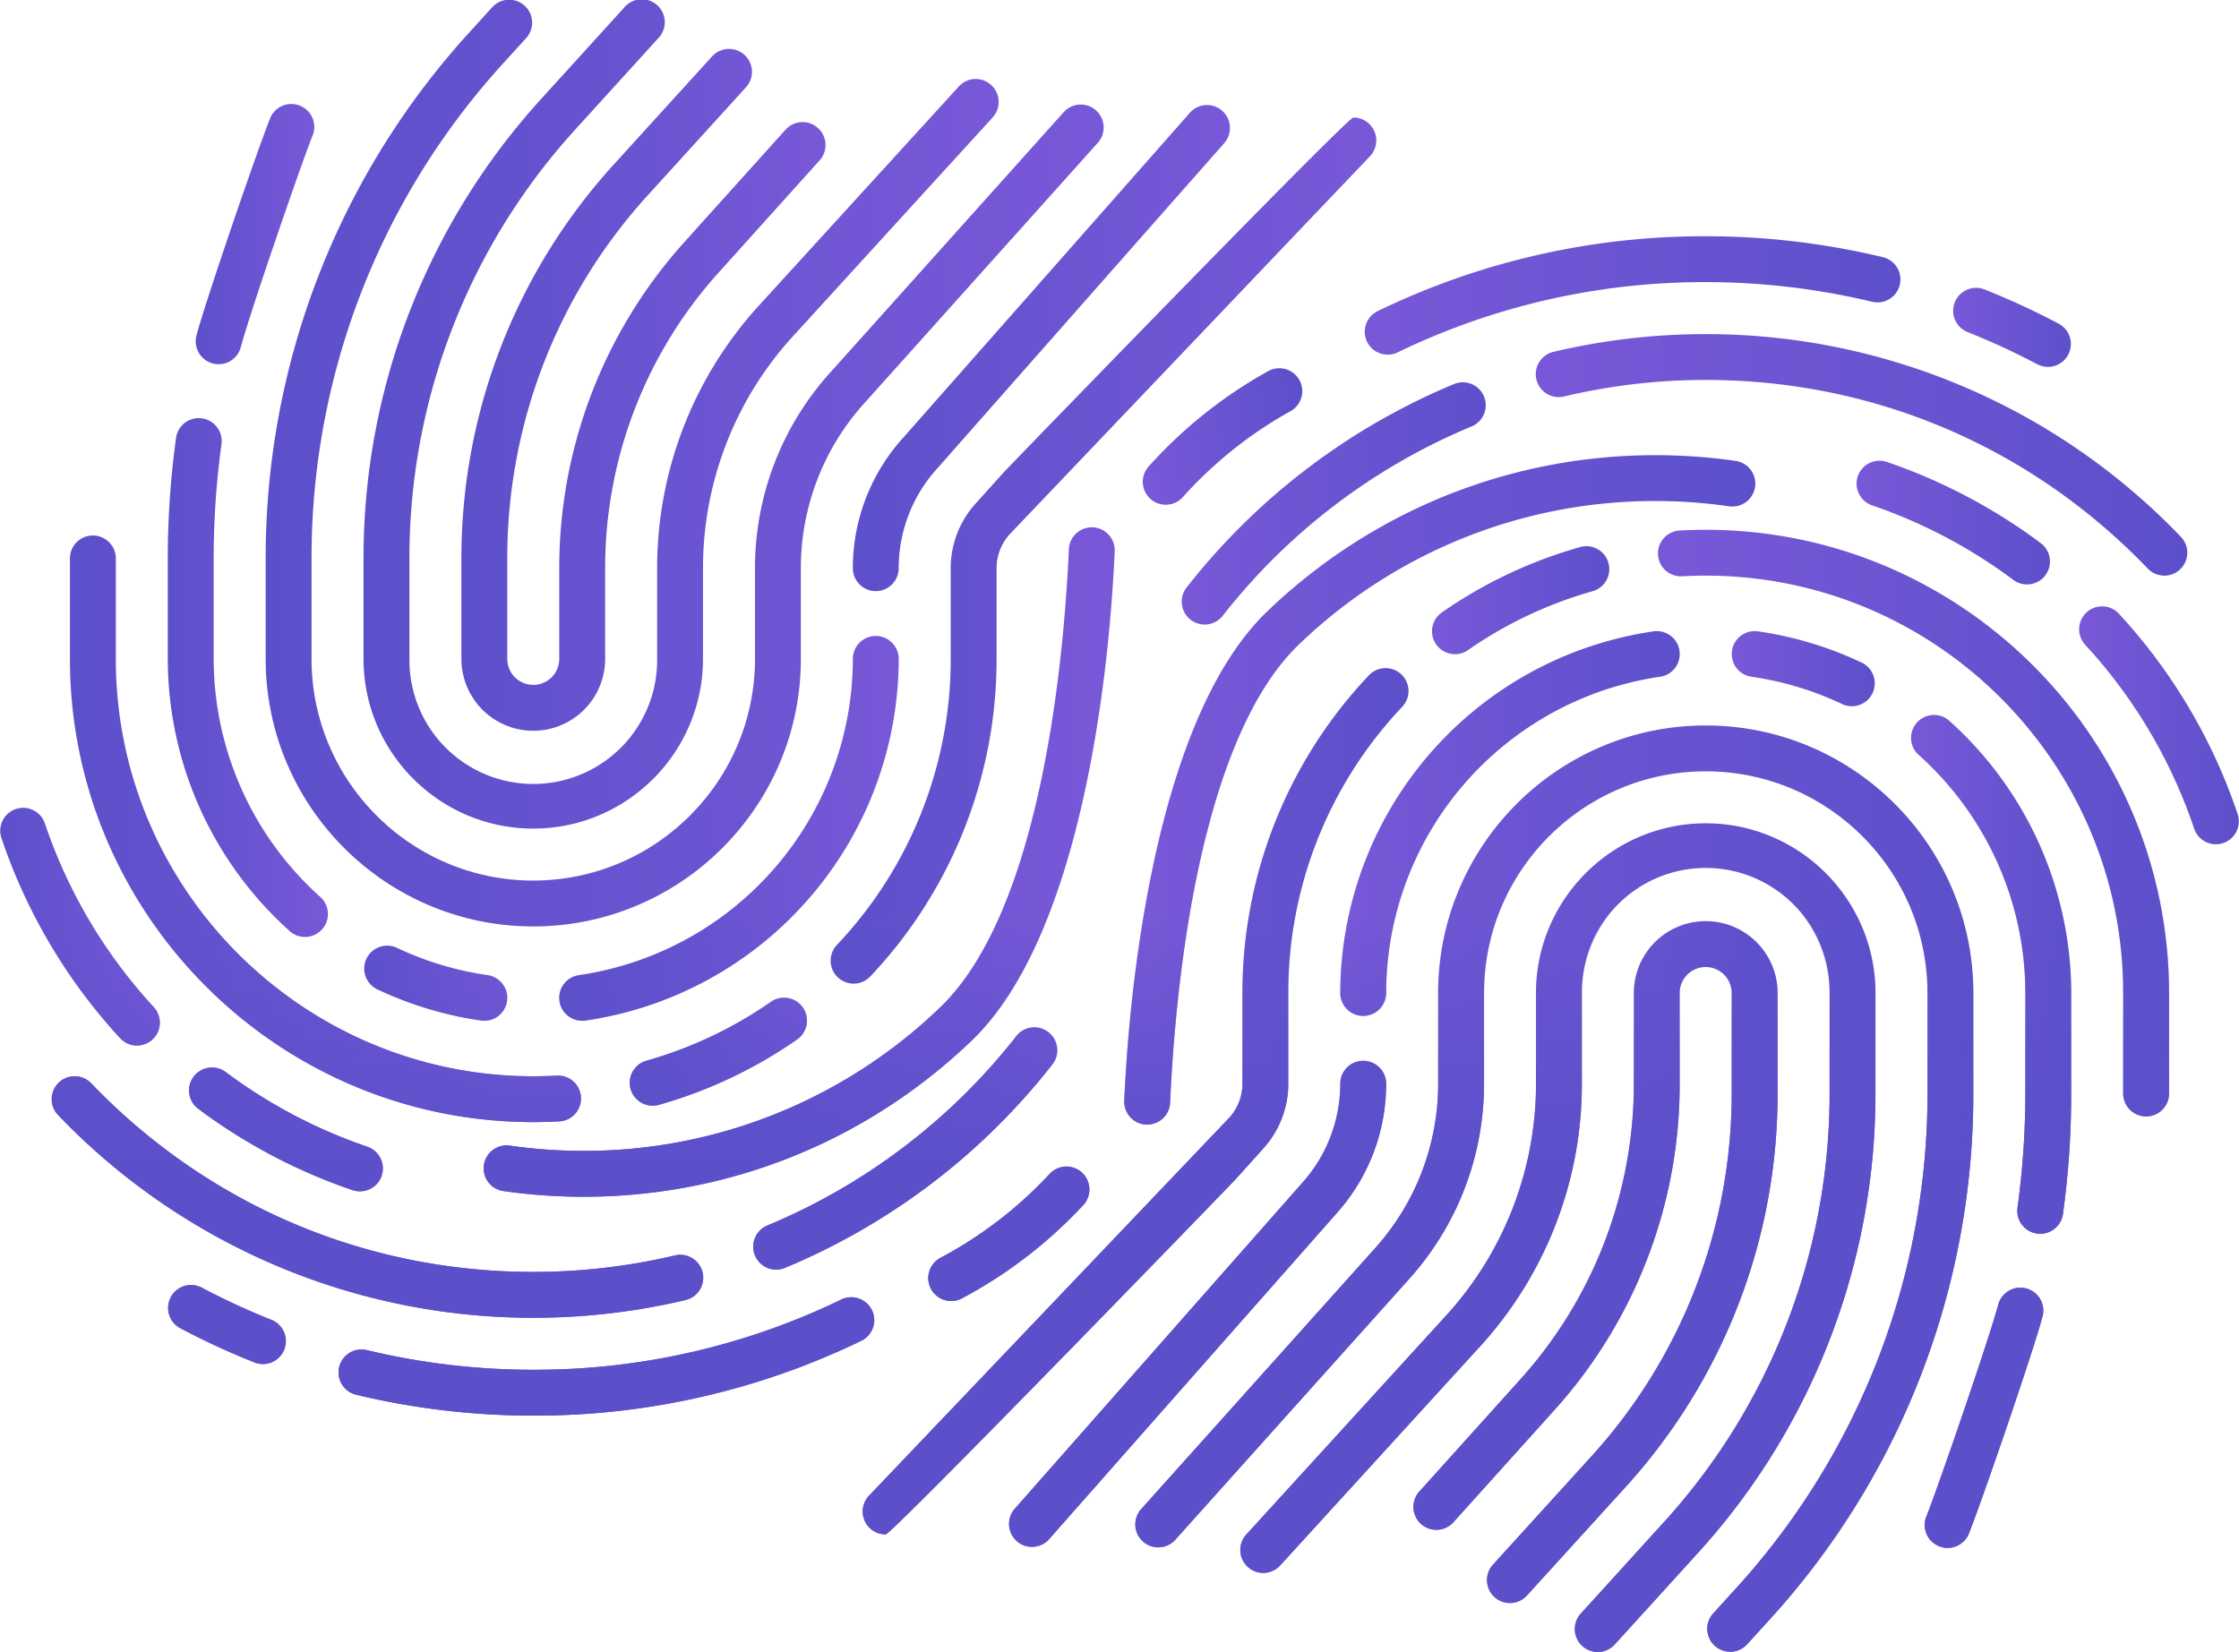 <svg xmlns="http://www.w3.org/2000/svg" xmlns:xlink="http://www.w3.org/1999/xlink" viewBox="0 0 1839.12 1357.18"><defs><style>.cls-1{fill:url(#linear-gradient);}.cls-2{fill:url(#linear-gradient-2);}.cls-3{fill:url(#linear-gradient-3);}.cls-4{fill:url(#linear-gradient-4);}.cls-5{fill:url(#linear-gradient-5);}.cls-6{fill:url(#linear-gradient-6);}.cls-7{fill:url(#linear-gradient-7);}.cls-8{fill:url(#linear-gradient-8);}.cls-9{fill:url(#linear-gradient-9);}.cls-10{fill:url(#linear-gradient-10);}.cls-11{fill:url(#linear-gradient-11);}.cls-12{fill:url(#linear-gradient-12);}.cls-13{fill:url(#linear-gradient-13);}.cls-14{fill:url(#linear-gradient-14);}.cls-15{fill:url(#linear-gradient-15);}.cls-16{fill:url(#linear-gradient-16);}.cls-17{fill:url(#linear-gradient-17);}.cls-18{fill:url(#linear-gradient-18);}.cls-19{fill:url(#linear-gradient-19);}.cls-20{fill:url(#linear-gradient-20);}.cls-21{fill:url(#linear-gradient-21);}.cls-22{fill:url(#linear-gradient-22);}.cls-23{fill:url(#linear-gradient-23);}.cls-24{fill:url(#linear-gradient-24);}.cls-25{fill:url(#linear-gradient-25);}.cls-26{fill:url(#linear-gradient-26);}.cls-27{fill:url(#linear-gradient-27);}.cls-28{fill:url(#linear-gradient-28);}.cls-29{fill:url(#linear-gradient-29);}.cls-30{fill:url(#linear-gradient-30);}.cls-31{fill:url(#linear-gradient-31);}.cls-32{fill:url(#linear-gradient-32);}.cls-33{fill:url(#linear-gradient-33);}.cls-34{fill:url(#linear-gradient-34);}.cls-35{fill:url(#linear-gradient-35);}.cls-36{fill:url(#linear-gradient-36);}.cls-37{fill:url(#linear-gradient-37);}.cls-38{fill:url(#linear-gradient-38);}.cls-39{fill:url(#linear-gradient-39);}.cls-40{fill:url(#linear-gradient-40);}.cls-41{fill:url(#linear-gradient-41);}.cls-42{fill:url(#linear-gradient-42);}.cls-43{fill:url(#linear-gradient-43);}.cls-44{fill:url(#linear-gradient-44);}.cls-45{fill:url(#linear-gradient-45);}.cls-46{fill:url(#linear-gradient-46);}.cls-47{fill:url(#linear-gradient-47);}.cls-48{fill:url(#linear-gradient-48);}.cls-49{fill:url(#linear-gradient-49);}.cls-50{fill:url(#linear-gradient-50);}.cls-51{fill:url(#linear-gradient-51);}.cls-52{fill:url(#linear-gradient-52);}.cls-53{fill:url(#linear-gradient-53);}.cls-54{fill:url(#linear-gradient-54);}.cls-55{fill:url(#linear-gradient-55);}.cls-56{fill:url(#linear-gradient-56);}.cls-57{fill:url(#linear-gradient-57);}.cls-58{fill:url(#linear-gradient-58);}.cls-59{fill:url(#linear-gradient-59);}.cls-60{fill:url(#linear-gradient-60);}.cls-61{fill:url(#linear-gradient-61);}.cls-62{fill:url(#linear-gradient-62);}.cls-63{fill:url(#linear-gradient-63);}.cls-64{fill:url(#linear-gradient-64);}.cls-65{fill:url(#linear-gradient-65);}.cls-66{fill:url(#linear-gradient-66);}.cls-67{fill:url(#linear-gradient-67);}.cls-68{fill:url(#linear-gradient-68);}.cls-69{fill:url(#linear-gradient-69);}.cls-70{fill:url(#linear-gradient-70);}.cls-71{fill:url(#linear-gradient-71);}.cls-72{fill:url(#linear-gradient-72);}.cls-73{fill:url(#linear-gradient-73);}.cls-74{fill:url(#linear-gradient-74);}.cls-75{fill:url(#linear-gradient-75);}.cls-76{fill:url(#linear-gradient-76);}</style><linearGradient id="linear-gradient" x1="1161.2" y1="1036.9" x2="1460.13" y2="1036.9" gradientUnits="userSpaceOnUse"><stop offset="0" stop-color="#7958d8"/><stop offset="1" stop-color="#5c50ca"/></linearGradient><linearGradient id="linear-gradient-2" x1="1018.96" y1="1016.8" x2="1540.52" y2="1016.8" xlink:href="#linear-gradient"/><linearGradient id="linear-gradient-3" x1="932.72" y1="976.54" x2="1620.9" y2="976.54" xlink:href="#linear-gradient"/><linearGradient id="linear-gradient-4" x1="1100.91" y1="676.6" x2="1379.75" y2="676.6" xlink:href="#linear-gradient"/><linearGradient id="linear-gradient-5" x1="828.66" y1="1071.3" x2="1138.59" y2="1071.3" xlink:href="#linear-gradient"/><linearGradient id="linear-gradient-6" x1="1581.24" y1="1164.5" x2="1678.38" y2="1164.5" xlink:href="#linear-gradient"/><linearGradient id="linear-gradient-7" x1="1570.16" y1="800.71" x2="1701.29" y2="800.71" xlink:href="#linear-gradient"/><linearGradient id="linear-gradient-8" x1="1422.45" y1="549.5" x2="1540.47" y2="549.5" xlink:href="#linear-gradient"/><linearGradient id="linear-gradient-9" x1="1362.1" y1="676.25" x2="1781.67" y2="676.25" xlink:href="#linear-gradient"/><linearGradient id="linear-gradient-10" x1="1176.25" y1="493.13" x2="1321.9" y2="493.13" xlink:href="#linear-gradient"/><linearGradient id="linear-gradient-11" x1="708.63" y1="904.84" x2="1156.8" y2="904.84" xlink:href="#linear-gradient"/><linearGradient id="linear-gradient-12" x1="1707.81" y1="596.08" x2="1839.12" y2="596.08" xlink:href="#linear-gradient"/><linearGradient id="linear-gradient-13" x1="1525.05" y1="429.35" x2="1683.83" y2="429.35" xlink:href="#linear-gradient"/><linearGradient id="linear-gradient-14" x1="923.46" y1="648.93" x2="1442.03" y2="648.93" xlink:href="#linear-gradient"/><linearGradient id="linear-gradient-15" x1="1261.81" y1="373.72" x2="1796.64" y2="373.72" xlink:href="#linear-gradient"/><linearGradient id="linear-gradient-16" x1="970.68" y1="413.61" x2="1220.4" y2="413.61" xlink:href="#linear-gradient"/><linearGradient id="linear-gradient-17" x1="1121.01" y1="242.75" x2="1561.01" y2="242.75" xlink:href="#linear-gradient"/><linearGradient id="linear-gradient-18" x1="1604.63" y1="269.09" x2="1701.3" y2="269.09" xlink:href="#linear-gradient"/><linearGradient id="linear-gradient-19" x1="6234.13" y1="1228.91" x2="6533.06" y2="1228.91" gradientTransform="translate(6912.05 1549.19) rotate(180)" xlink:href="#linear-gradient"/><linearGradient id="linear-gradient-20" x1="6091.89" y1="1208.81" x2="6613.45" y2="1208.81" gradientTransform="translate(6912.05 1549.19) rotate(180)" xlink:href="#linear-gradient"/><linearGradient id="linear-gradient-21" x1="6005.65" y1="1168.55" x2="6693.83" y2="1168.55" gradientTransform="translate(6912.05 1549.19) rotate(180)" xlink:href="#linear-gradient"/><linearGradient id="linear-gradient-22" x1="6173.84" y1="868.61" x2="6452.67" y2="868.61" gradientTransform="translate(6912.05 1549.19) rotate(180)" xlink:href="#linear-gradient"/><linearGradient id="linear-gradient-23" x1="5901.59" y1="1263.31" x2="6211.52" y2="1263.31" gradientTransform="translate(6912.05 1549.19) rotate(180)" xlink:href="#linear-gradient"/><linearGradient id="linear-gradient-24" x1="6654.17" y1="1356.51" x2="6751.31" y2="1356.51" gradientTransform="translate(6912.05 1549.19) rotate(180)" xlink:href="#linear-gradient"/><linearGradient id="linear-gradient-25" x1="6643.09" y1="992.72" x2="6774.21" y2="992.72" gradientTransform="translate(6912.05 1549.19) rotate(180)" xlink:href="#linear-gradient"/><linearGradient id="linear-gradient-26" x1="6495.38" y1="741.5" x2="6613.39" y2="741.5" gradientTransform="translate(6912.05 1549.19) rotate(180)" xlink:href="#linear-gradient"/><linearGradient id="linear-gradient-27" x1="6435.03" y1="868.26" x2="6854.6" y2="868.26" gradientTransform="translate(6912.05 1549.19) rotate(180)" xlink:href="#linear-gradient"/><linearGradient id="linear-gradient-28" x1="6249.17" y1="685.13" x2="6394.83" y2="685.13" gradientTransform="translate(6912.05 1549.19) rotate(180)" xlink:href="#linear-gradient"/><linearGradient id="linear-gradient-29" x1="5781.56" y1="1096.85" x2="6229.73" y2="1096.85" gradientTransform="translate(6912.05 1549.19) rotate(180)" xlink:href="#linear-gradient"/><linearGradient id="linear-gradient-30" x1="6780.74" y1="788.09" x2="6912.05" y2="788.09" gradientTransform="translate(6912.05 1549.19) rotate(180)" xlink:href="#linear-gradient"/><linearGradient id="linear-gradient-31" x1="6597.97" y1="621.35" x2="6756.76" y2="621.35" gradientTransform="translate(6912.05 1549.19) rotate(180)" xlink:href="#linear-gradient"/><linearGradient id="linear-gradient-32" x1="5996.39" y1="840.93" x2="6514.96" y2="840.93" gradientTransform="translate(6912.05 1549.19) rotate(180)" xlink:href="#linear-gradient"/><linearGradient id="linear-gradient-33" x1="6334.74" y1="565.73" x2="6869.57" y2="565.73" gradientTransform="translate(6912.05 1549.19) rotate(180)" xlink:href="#linear-gradient"/><linearGradient id="linear-gradient-34" x1="6043.6" y1="605.62" x2="6293.33" y2="605.62" gradientTransform="translate(6912.05 1549.19) rotate(180)" xlink:href="#linear-gradient"/><linearGradient id="linear-gradient-35" x1="6193.94" y1="434.76" x2="6633.94" y2="434.76" gradientTransform="translate(6912.05 1549.19) rotate(180)" xlink:href="#linear-gradient"/><linearGradient id="linear-gradient-36" x1="6677.55" y1="461.09" x2="6774.23" y2="461.09" gradientTransform="translate(6912.05 1549.19) rotate(180)" xlink:href="#linear-gradient"/><linearGradient id="linear-gradient-37" x1="5958.11" y1="999.86" x2="6103.76" y2="999.86" gradientTransform="translate(6934.44 711.22) rotate(167.75)" xlink:href="#linear-gradient"/><linearGradient id="linear-gradient-38" x1="1778.79" y1="104.56" x2="1924.44" y2="104.56" gradientTransform="translate(-821.88 682.29) rotate(-13.28)" xlink:href="#linear-gradient"/><linearGradient id="linear-gradient-39" x1="1310.67" y1="952.62" x2="1310.67" y2="747.2" gradientUnits="userSpaceOnUse"><stop offset="0" stop-color="#5c50ca"/><stop offset="1" stop-color="#5c50ca" stop-opacity="0"/></linearGradient><linearGradient id="linear-gradient-40" x1="1279.74" y1="952.62" x2="1279.74" y2="747.2" xlink:href="#linear-gradient-39"/><linearGradient id="linear-gradient-41" x1="1276.81" y1="952.62" x2="1276.81" y2="747.2" xlink:href="#linear-gradient-39"/><linearGradient id="linear-gradient-42" x1="1240.33" y1="952.62" x2="1240.33" y2="747.2" xlink:href="#linear-gradient-39"/><linearGradient id="linear-gradient-43" x1="983.63" y1="952.62" x2="983.63" y2="747.2" xlink:href="#linear-gradient-39"/><linearGradient id="linear-gradient-44" x1="1629.81" y1="952.62" x2="1629.81" y2="747.2" xlink:href="#linear-gradient-39"/><linearGradient id="linear-gradient-45" x1="1635.72" y1="952.62" x2="1635.72" y2="747.2" xlink:href="#linear-gradient-39"/><linearGradient id="linear-gradient-46" x1="1481.46" y1="952.62" x2="1481.46" y2="747.2" xlink:href="#linear-gradient-39"/><linearGradient id="linear-gradient-47" x1="1571.89" y1="952.62" x2="1571.89" y2="747.2" xlink:href="#linear-gradient-39"/><linearGradient id="linear-gradient-48" x1="1249.07" y1="952.62" x2="1249.07" y2="747.2" xlink:href="#linear-gradient-39"/><linearGradient id="linear-gradient-49" x1="932.72" y1="952.62" x2="932.72" y2="747.2" xlink:href="#linear-gradient-39"/><linearGradient id="linear-gradient-50" x1="1773.46" y1="952.62" x2="1773.46" y2="747.2" xlink:href="#linear-gradient-39"/><linearGradient id="linear-gradient-51" x1="1604.44" y1="952.62" x2="1604.44" y2="747.2" xlink:href="#linear-gradient-39"/><linearGradient id="linear-gradient-52" x1="1182.75" y1="952.62" x2="1182.75" y2="747.2" xlink:href="#linear-gradient-39"/><linearGradient id="linear-gradient-53" x1="1529.23" y1="952.62" x2="1529.23" y2="747.2" xlink:href="#linear-gradient-39"/><linearGradient id="linear-gradient-54" x1="1095.54" y1="952.62" x2="1095.54" y2="747.2" xlink:href="#linear-gradient-39"/><linearGradient id="linear-gradient-55" x1="1341.01" y1="952.62" x2="1341.01" y2="747.2" xlink:href="#linear-gradient-39"/><linearGradient id="linear-gradient-56" x1="1652.96" y1="952.62" x2="1652.96" y2="747.2" xlink:href="#linear-gradient-39"/><linearGradient id="linear-gradient-57" x1="528.45" y1="952.62" x2="528.45" y2="747.2" xlink:href="#linear-gradient-39"/><linearGradient id="linear-gradient-58" x1="559.38" y1="952.62" x2="559.38" y2="747.2" xlink:href="#linear-gradient-39"/><linearGradient id="linear-gradient-59" x1="562.31" y1="952.62" x2="562.31" y2="747.2" xlink:href="#linear-gradient-39"/><linearGradient id="linear-gradient-60" x1="598.79" y1="952.62" x2="598.79" y2="747.2" xlink:href="#linear-gradient-39"/><linearGradient id="linear-gradient-61" x1="855.49" y1="952.62" x2="855.49" y2="747.2" xlink:href="#linear-gradient-39"/><linearGradient id="linear-gradient-62" x1="209.31" y1="952.62" x2="209.31" y2="747.2" xlink:href="#linear-gradient-39"/><linearGradient id="linear-gradient-63" x1="203.4" y1="952.62" x2="203.4" y2="747.2" xlink:href="#linear-gradient-39"/><linearGradient id="linear-gradient-64" x1="357.66" y1="952.62" x2="357.66" y2="747.2" xlink:href="#linear-gradient-39"/><linearGradient id="linear-gradient-65" x1="267.23" y1="952.62" x2="267.23" y2="747.2" xlink:href="#linear-gradient-39"/><linearGradient id="linear-gradient-66" x1="590.05" y1="952.62" x2="590.05" y2="747.2" xlink:href="#linear-gradient-39"/><linearGradient id="linear-gradient-67" x1="906.4" y1="952.62" x2="906.4" y2="747.2" xlink:href="#linear-gradient-39"/><linearGradient id="linear-gradient-68" x1="65.65" y1="952.62" x2="65.65" y2="747.2" xlink:href="#linear-gradient-39"/><linearGradient id="linear-gradient-69" x1="234.68" y1="952.62" x2="234.68" y2="747.2" xlink:href="#linear-gradient-39"/><linearGradient id="linear-gradient-70" x1="656.37" y1="952.62" x2="656.37" y2="747.2" xlink:href="#linear-gradient-39"/><linearGradient id="linear-gradient-71" x1="309.89" y1="952.62" x2="309.89" y2="747.2" xlink:href="#linear-gradient-39"/><linearGradient id="linear-gradient-72" x1="743.58" y1="952.62" x2="743.58" y2="747.2" xlink:href="#linear-gradient-39"/><linearGradient id="linear-gradient-73" x1="498.11" y1="952.62" x2="498.11" y2="747.2" xlink:href="#linear-gradient-39"/><linearGradient id="linear-gradient-74" x1="186.15" y1="952.62" x2="186.15" y2="747.2" xlink:href="#linear-gradient-39"/><linearGradient id="linear-gradient-75" x1="828.66" y1="952.62" x2="828.66" y2="747.2" xlink:href="#linear-gradient-39"/><linearGradient id="linear-gradient-76" x1="1004.22" y1="952.62" x2="1004.22" y2="747.2" xlink:href="#linear-gradient-39"/></defs><title>Fingerprint Swirl 2</title><g id="Layer_2" data-name="Layer 2"><g id="Layer_2-2" data-name="Layer 2"><path class="cls-1" d="M1460.13,898.4V815.84a59,59,0,1,0-118.07,0v74.54a362.41,362.41,0,0,1-93.18,242.83L1166,1225.26a18.84,18.84,0,1,0,28,25.21l82.85-92.06a400.05,400.05,0,0,0,102.85-268V815.84a21.35,21.35,0,0,1,42.7,0V898.4a442.47,442.47,0,0,1-115.3,298.25l-80.76,88.84a18.84,18.84,0,1,0,27.88,25.35L1335,1222A480.08,480.08,0,0,0,1460.13,898.4Z"/><path class="cls-2" d="M1540.52,815.84c0-76.88-62.54-139.42-139.42-139.42S1261.68,739,1261.68,815.84v74.54a282.16,282.16,0,0,1-72.54,189.05L1023.8,1260.65a18.84,18.84,0,1,0,28,25.21l165.34-181.22a319.78,319.78,0,0,0,82.22-214.26V815.84a101.74,101.74,0,1,1,203.47,0V898.4a522.69,522.69,0,0,1-136.21,352.32l-68.14,75a18.84,18.84,0,1,0,27.88,25.35l68.14-75a560.31,560.31,0,0,0,146-377.66Z"/><path class="cls-3" d="M1620.9,815.84c0-121.2-98.6-219.8-219.8-219.8s-219.8,98.6-219.8,219.8v74.54a201.9,201.9,0,0,1-51.91,135.28l-191.83,214a18.84,18.84,0,1,0,28,25.21l191.83-214A239.52,239.52,0,0,0,1219,890.38V815.84c0-100.42,81.7-182.12,182.12-182.12s182.12,81.7,182.12,182.12V898.4a602.91,602.91,0,0,1-157.11,406.39l-18.86,20.74a18.84,18.84,0,1,0,27.88,25.35l18.86-20.74A640.52,640.52,0,0,0,1620.9,898.4V815.84Z"/><path class="cls-4" d="M1100.91,815.84a18.84,18.84,0,1,0,37.68,0,262.95,262.95,0,0,1,225-259.83,18.84,18.84,0,1,0-5.36-37.3,300.63,300.63,0,0,0-257.31,297.13Z"/><path class="cls-5" d="M1138.59,890.38a18.84,18.84,0,1,0-37.68,0,121.63,121.63,0,0,1-31.27,81.5L833.5,1239.62a18.84,18.84,0,0,0,28,25.21l236.14-267.74A159.27,159.27,0,0,0,1138.59,890.38Z"/><path class="cls-6" d="M1664.31,1058.56a18.85,18.85,0,0,0-23,13.46c-7,26.57-48.62,147.73-58.74,173.26a18.84,18.84,0,1,0,35,13.88c10.67-26.94,52.82-149.56,60.16-177.6A18.84,18.84,0,0,0,1664.31,1058.56Z"/><path class="cls-7" d="M1601.6,592.6a18.84,18.84,0,1,0-25.19,28,263,263,0,0,1,87.2,195.22V898.4a690,690,0,0,1-6.42,93.85,18.84,18.84,0,1,0,37.33,5.14,727.85,727.85,0,0,0,6.78-99V815.84A300.69,300.69,0,0,0,1601.6,592.6Z"/><path class="cls-8" d="M1513.52,578.65a18.84,18.84,0,0,0,16.2-34A297.71,297.71,0,0,0,1444,518.71a18.84,18.84,0,0,0-5.36,37.3A260.18,260.18,0,0,1,1513.52,578.65Z"/><path class="cls-9" d="M1401.1,435.27c-7,0-14.18.2-21.19.58a18.84,18.84,0,1,0,2.07,37.62c6.33-.35,12.76-.53,19.12-.53,189.07,0,342.89,153.82,342.89,342.89v82.56a18.84,18.84,0,1,0,37.68,0V815.84C1781.67,606,1610.95,435.27,1401.1,435.27Z"/><path class="cls-10" d="M1195.1,537.49a18.76,18.76,0,0,0,10.74-3.37,340.9,340.9,0,0,1,102.32-48.38,18.84,18.84,0,1,0-10.22-36.27,378.52,378.52,0,0,0-113.61,53.7,18.85,18.85,0,0,0,10.77,34.31Z"/><path class="cls-11" d="M1058.21,890.38V815.84a341.41,341.41,0,0,1,93.46-235A18.84,18.84,0,1,0,1124.25,555a379,379,0,0,0-103.72,260.89v74.54a41.37,41.37,0,0,1-10.64,27.72L713.47,1229.2a18.84,18.84,0,0,0,14,31.45c5.15,0,283.48-287.4,287.2-291.53l23.23-25.81A79,79,0,0,0,1058.21,890.38Z"/><path class="cls-12" d="M1838.13,669.15a458.41,458.41,0,0,0-97.61-164.89,18.84,18.84,0,1,0-27.75,25.49,421,421,0,0,1,89.64,151.42,18.84,18.84,0,0,0,35.71-12Z"/><path class="cls-13" d="M1550,379.56a18.84,18.84,0,1,0-12.2,35.65,422,422,0,0,1,115.93,61.22,18.84,18.84,0,0,0,22.54-30.2A459.75,459.75,0,0,0,1550,379.56Z"/><path class="cls-14" d="M1067,529.46a421.16,421.16,0,0,1,292.74-117.83A427.2,427.2,0,0,1,1420.5,416a18.84,18.84,0,0,0,5.39-37.29,465.14,465.14,0,0,0-66.17-4.74c-119.29,0-232.51,45.57-318.81,128.32-86,82.49-112.1,283.44-117.42,402a18.84,18.84,0,0,0,18,19.67l.86,0a18.84,18.84,0,0,0,18.81-18C966,797.11,988,605.22,1067,529.46Z"/><path class="cls-15" d="M1401.1,274.5A542.14,542.14,0,0,0,1276.32,289a18.84,18.84,0,1,0,8.68,36.66,504.69,504.69,0,0,1,116.1-13.5c138.15,0,267.11,55,363.11,155a18.84,18.84,0,1,0,27.18-26.1A539.88,539.88,0,0,0,1401.1,274.5Z"/><path class="cls-16" d="M977.9,509.13a18.84,18.84,0,0,0,26.45-3.22,506.92,506.92,0,0,1,204.42-155.57,18.84,18.84,0,0,0-14.43-34.81A544.68,544.68,0,0,0,974.68,482.68,18.84,18.84,0,0,0,977.9,509.13Z"/><path class="cls-17" d="M1139.87,291.39a18.73,18.73,0,0,0,8.18-1.88,577.31,577.31,0,0,1,253.06-57.72,584.76,584.76,0,0,1,136.66,16.14,18.84,18.84,0,1,0,8.81-36.64,622.47,622.47,0,0,0-145.47-17.19,614.68,614.68,0,0,0-269.44,61.47,18.84,18.84,0,0,0,8.2,35.81Z"/><path class="cls-18" d="M1616.5,272.95a583.58,583.58,0,0,1,57.14,26.43,18.84,18.84,0,0,0,17.64-33.29,621.6,621.6,0,0,0-60.84-28.14,18.84,18.84,0,1,0-13.94,35Z"/><path class="cls-19" d="M379,458.79v82.56a59,59,0,1,0,118.07,0V466.81A362.41,362.41,0,0,1,590.23,224l82.85-92.06a18.84,18.84,0,1,0-28-25.21l-82.85,92.06a400.05,400.05,0,0,0-102.85,268v74.54a21.35,21.35,0,1,1-42.7,0V458.79A442.47,442.47,0,0,1,532,160.54l80.76-88.84a18.84,18.84,0,1,0-27.88-25.35l-80.76,88.84A480.08,480.08,0,0,0,379,458.79Z"/><path class="cls-20" d="M298.6,541.34c0,76.88,62.54,139.42,139.42,139.42s139.42-62.54,139.42-139.42V466.81A282.16,282.16,0,0,1,650,277.76L815.32,96.53a18.84,18.84,0,1,0-28-25.21L622,252.55a319.78,319.78,0,0,0-82.22,214.26v74.54a101.74,101.74,0,1,1-203.47,0V458.79A522.69,522.69,0,0,1,472.49,106.47l68.14-75A18.84,18.84,0,1,0,512.75,6.17l-68.14,75a560.31,560.31,0,0,0-146,377.66Z"/><path class="cls-21" d="M218.22,541.34c0,121.2,98.6,219.8,219.8,219.8s219.8-98.6,219.8-219.8V466.81a201.9,201.9,0,0,1,51.91-135.28l191.83-214a18.84,18.84,0,1,0-28-25.21l-191.83,214a239.52,239.52,0,0,0-61.58,160.48v74.54c0,100.42-81.7,182.12-182.12,182.12S255.9,641.77,255.9,541.34V458.79A602.91,602.91,0,0,1,413,52.4l18.86-20.74A18.84,18.84,0,1,0,404,6.31L385.13,27.05A640.52,640.52,0,0,0,218.22,458.79v82.56Z"/><path class="cls-22" d="M738.21,541.34a18.84,18.84,0,0,0-37.68,0,262.95,262.95,0,0,1-225,259.83,18.84,18.84,0,0,0,5.36,37.3A300.63,300.63,0,0,0,738.21,541.34Z"/><path class="cls-23" d="M700.53,466.81a18.84,18.84,0,1,0,37.68,0,121.63,121.63,0,0,1,31.27-81.5l236.14-267.74a18.84,18.84,0,0,0-28-25.21L741.47,360.1A159.27,159.27,0,0,0,700.53,466.81Z"/><path class="cls-24" d="M174.81,298.62a18.85,18.85,0,0,0,23-13.46c7-26.57,48.62-147.73,58.74-173.26a18.84,18.84,0,1,0-35-13.88c-10.67,26.94-52.82,149.56-60.16,177.6A18.84,18.84,0,0,0,174.81,298.62Z"/><path class="cls-25" d="M237.52,764.58a18.84,18.84,0,1,0,25.19-28,263,263,0,0,1-87.2-195.22V458.79a690,690,0,0,1,6.42-93.85,18.84,18.84,0,1,0-37.33-5.14,727.85,727.85,0,0,0-6.78,99v82.55A300.69,300.69,0,0,0,237.52,764.58Z"/><path class="cls-26" d="M325.6,778.54a18.84,18.84,0,0,0-16.2,34,297.71,297.71,0,0,0,85.75,25.92,18.84,18.84,0,1,0,5.36-37.3A260.18,260.18,0,0,1,325.6,778.54Z"/><path class="cls-27" d="M438,921.91c7,0,14.18-.2,21.19-.58a18.84,18.84,0,1,0-2.07-37.62c-6.33.35-12.76.53-19.12.53C249,884.24,95.13,730.42,95.13,541.34V458.79a18.84,18.84,0,1,0-37.68,0v82.55C57.45,751.19,228.17,921.91,438,921.91Z"/><path class="cls-28" d="M644,819.69a18.76,18.76,0,0,0-10.74,3.37A340.9,340.9,0,0,1,531,871.44a18.84,18.84,0,1,0,10.22,36.27A378.52,378.52,0,0,0,654.79,854,18.85,18.85,0,0,0,644,819.69Z"/><path class="cls-29" d="M780.91,466.81v74.54a341.41,341.41,0,0,1-93.46,235,18.84,18.84,0,1,0,27.42,25.85A379,379,0,0,0,818.59,541.34V466.81a41.37,41.37,0,0,1,10.64-27.72L1125.65,128a18.84,18.84,0,0,0-14-31.45c-5.15,0-283.48,287.4-287.2,291.53l-23.23,25.81A79,79,0,0,0,780.91,466.81Z"/><path class="cls-30" d="M1,688A458.41,458.41,0,0,0,98.6,852.93a18.84,18.84,0,1,0,27.75-25.49A421,421,0,0,1,36.7,676,18.84,18.84,0,0,0,1,688Z"/><path class="cls-31" d="M289.13,977.63A18.84,18.84,0,1,0,301.33,942,422,422,0,0,1,185.4,880.76,18.84,18.84,0,0,0,162.86,911,459.75,459.75,0,0,0,289.13,977.63Z"/><path class="cls-32" d="M772.14,827.72A421.16,421.16,0,0,1,479.4,945.56a427.2,427.2,0,0,1-60.78-4.35,18.84,18.84,0,0,0-5.39,37.29,465.14,465.14,0,0,0,66.17,4.74c119.29,0,232.51-45.57,318.81-128.32,86-82.49,112.1-283.44,117.42-402a18.84,18.84,0,0,0-18-19.67l-.86,0a18.84,18.84,0,0,0-18.81,18C873.11,560.07,851.15,752,772.14,827.72Z"/><path class="cls-33" d="M438,1082.68a542.14,542.14,0,0,0,124.78-14.51,18.84,18.84,0,1,0-8.68-36.66A504.69,504.69,0,0,1,438,1045c-138.15,0-267.11-55-363.11-155a18.84,18.84,0,1,0-27.18,26.1A539.88,539.88,0,0,0,438,1082.68Z"/><path class="cls-34" d="M861.22,848.05a18.84,18.84,0,0,0-26.45,3.22,506.92,506.92,0,0,1-204.42,155.57,18.84,18.84,0,0,0,14.43,34.81A544.68,544.68,0,0,0,864.44,874.5,18.84,18.84,0,0,0,861.22,848.05Z"/><path class="cls-35" d="M699.25,1065.79a18.73,18.73,0,0,0-8.18,1.88A577.31,577.31,0,0,1,438,1125.39a584.76,584.76,0,0,1-136.66-16.14,18.84,18.84,0,1,0-8.81,36.64A622.47,622.47,0,0,0,438,1163.07a614.68,614.68,0,0,0,269.44-61.47,18.84,18.84,0,0,0-8.2-35.81Z"/><path class="cls-36" d="M222.62,1084.23a583.58,583.58,0,0,1-57.14-26.43,18.84,18.84,0,0,0-17.64,33.29,621.6,621.6,0,0,0,60.84,28.14,18.84,18.84,0,1,0,13.94-35Z"/><path class="cls-37" d="M872,958.85a18.76,18.76,0,0,0-9.78,5.58,340.9,340.9,0,0,1-89.73,69,18.84,18.84,0,1,0,17.69,33.27A378.52,378.52,0,0,0,889.8,990.1,18.85,18.85,0,0,0,872,958.85Z"/><path class="cls-38" d="M961.89,414.19a18.76,18.76,0,0,0,9.68-5.75A340.9,340.9,0,0,1,1060,337.85a18.84,18.84,0,1,0-18.28-32.95,378.52,378.52,0,0,0-98.23,78.37,18.85,18.85,0,0,0,18.37,30.92Z"/><path class="cls-39" d="M1460.13,898.4V815.84a59,59,0,0,0-118.07,0v74.54a362.41,362.41,0,0,1-93.18,242.83L1166,1225.26a18.84,18.84,0,1,0,28,25.21l82.85-92.06a400.05,400.05,0,0,0,102.85-268V815.84a21.35,21.35,0,0,1,42.7,0V898.4a442.47,442.47,0,0,1-115.3,298.25l-80.76,88.84a18.84,18.84,0,1,0,27.88,25.35L1335,1222A480.08,480.08,0,0,0,1460.13,898.4Z"/><path class="cls-40" d="M1540.52,815.84c0-76.88-62.54-139.42-139.42-139.42S1261.68,739,1261.68,815.84v74.54a282.16,282.16,0,0,1-72.54,189.05L1023.8,1260.65a18.84,18.84,0,1,0,28,25.21l165.34-181.22a319.78,319.78,0,0,0,82.22-214.26V815.84a101.74,101.74,0,0,1,203.47,0V898.4a522.69,522.69,0,0,1-136.21,352.32l-68.14,75a18.84,18.84,0,1,0,27.88,25.35l68.14-75a560.31,560.31,0,0,0,146-377.66Z"/><path class="cls-41" d="M1620.9,815.84h0c0-121.2-98.6-219.8-219.8-219.8s-219.8,98.6-219.8,219.8v74.54a201.9,201.9,0,0,1-51.91,135.28l-191.83,214a18.84,18.84,0,1,0,28,25.21l191.83-214A239.52,239.52,0,0,0,1219,890.38V815.84c0-100.42,81.7-182.12,182.12-182.12s182.12,81.7,182.12,182.12V898.4a602.91,602.91,0,0,1-157.11,406.39l-18.86,20.74a18.84,18.84,0,1,0,27.88,25.35l18.86-20.74A640.52,640.52,0,0,0,1620.9,898.4Z"/><path class="cls-42" d="M1100.91,815.84a18.84,18.84,0,1,0,37.68,0,262.95,262.95,0,0,1,225-259.83,18.84,18.84,0,0,0-5.36-37.3,300.63,300.63,0,0,0-257.31,297.13Z"/><path class="cls-43" d="M1138.59,890.38a18.84,18.84,0,0,0-37.68,0,121.63,121.63,0,0,1-31.27,81.5L833.5,1239.62a18.84,18.84,0,0,0,28,25.21l236.14-267.74A159.27,159.27,0,0,0,1138.59,890.38Z"/><path class="cls-44" d="M1664.31,1058.56a18.85,18.85,0,0,0-23,13.46c-7,26.57-48.62,147.73-58.74,173.26a18.84,18.84,0,1,0,35,13.88c10.67-26.94,52.82-149.56,60.16-177.6A18.84,18.84,0,0,0,1664.31,1058.56Z"/><path class="cls-45" d="M1601.6,592.6a18.84,18.84,0,1,0-25.19,28,263,263,0,0,1,87.2,195.22V898.4a690,690,0,0,1-6.42,93.85,18.84,18.84,0,1,0,37.33,5.14,727.85,727.85,0,0,0,6.78-99V815.84A300.69,300.69,0,0,0,1601.6,592.6Z"/><path class="cls-46" d="M1513.52,578.65a18.84,18.84,0,0,0,16.2-34A297.71,297.71,0,0,0,1444,518.71a18.84,18.84,0,1,0-5.36,37.3A260.18,260.18,0,0,1,1513.52,578.65Z"/><path class="cls-47" d="M1401.1,435.27c-7,0-14.18.2-21.19.58a18.84,18.84,0,1,0,2.07,37.62c6.33-.35,12.76-.53,19.12-.53,189.07,0,342.89,153.82,342.89,342.89v82.56a18.84,18.84,0,0,0,37.68,0V815.84C1781.67,606,1610.95,435.27,1401.1,435.27Z"/><path class="cls-48" d="M1195.1,537.49a18.76,18.76,0,0,0,10.74-3.37,340.9,340.9,0,0,1,102.32-48.38,18.84,18.84,0,1,0-10.22-36.27,378.52,378.52,0,0,0-113.61,53.7,18.85,18.85,0,0,0,10.77,34.31Z"/><path class="cls-49" d="M1037.9,943.31a79,79,0,0,0,20.31-52.93V815.84a341.41,341.41,0,0,1,93.46-235A18.84,18.84,0,1,0,1124.25,555a379,379,0,0,0-103.72,260.89v74.54a41.37,41.37,0,0,1-10.64,27.72L713.47,1229.2a18.84,18.84,0,0,0,14,31.45c5.15,0,283.48-287.4,287.2-291.53Z"/><path class="cls-50" d="M1838.13,669.15a458.41,458.41,0,0,0-97.61-164.89,18.84,18.84,0,1,0-27.75,25.49,421,421,0,0,1,89.64,151.42,18.84,18.84,0,0,0,35.71-12Z"/><path class="cls-51" d="M1550,379.56a18.84,18.84,0,1,0-12.2,35.65,422,422,0,0,1,115.93,61.22,18.84,18.84,0,0,0,22.54-30.2A459.75,459.75,0,0,0,1550,379.56Z"/><path class="cls-52" d="M1441.84,400a18.84,18.84,0,0,0-16-21.34,465.14,465.14,0,0,0-66.17-4.74c-119.29,0-232.51,45.57-318.81,128.32-86,82.49-112.1,283.44-117.42,402a18.84,18.84,0,0,0,18,19.67l.86,0a18.84,18.84,0,0,0,18.81-18C966,797.11,988,605.22,1067,529.46a421.16,421.16,0,0,1,292.74-117.83A427.2,427.2,0,0,1,1420.5,416,18.83,18.83,0,0,0,1441.84,400Z"/><path class="cls-53" d="M1401.1,274.5A542.14,542.14,0,0,0,1276.32,289a18.84,18.84,0,1,0,8.68,36.66,504.69,504.69,0,0,1,116.1-13.5c138.15,0,267.11,55,363.11,155a18.84,18.84,0,1,0,27.18-26.1A539.88,539.88,0,0,0,1401.1,274.5Z"/><path class="cls-54" d="M974.68,482.68a18.84,18.84,0,1,0,29.67,23.23,506.92,506.92,0,0,1,204.42-155.58,18.84,18.84,0,0,0-14.43-34.81A544.68,544.68,0,0,0,974.68,482.68Z"/><path class="cls-55" d="M1122.89,280.74a18.82,18.82,0,0,0,25.16,8.77,577.31,577.31,0,0,1,253.06-57.72,584.76,584.76,0,0,1,136.66,16.14,18.84,18.84,0,1,0,8.81-36.64,622.47,622.47,0,0,0-145.47-17.19,614.68,614.68,0,0,0-269.44,61.47A18.84,18.84,0,0,0,1122.89,280.74Z"/><path class="cls-56" d="M1616.5,272.95a583.59,583.59,0,0,1,57.14,26.43,18.84,18.84,0,0,0,17.64-33.29,621.6,621.6,0,0,0-60.84-28.14,18.84,18.84,0,1,0-13.94,35Z"/><path class="cls-57" d="M379,458.79v82.56a59,59,0,0,0,118.07,0V466.81A362.41,362.41,0,0,1,590.23,224l82.85-92.06a18.84,18.84,0,1,0-28-25.21l-82.85,92.06a400.05,400.05,0,0,0-102.85,268v74.54a21.35,21.35,0,0,1-42.7,0V458.79A442.47,442.47,0,0,1,532,160.54l80.76-88.84a18.84,18.84,0,1,0-27.88-25.35l-80.76,88.84A480.08,480.08,0,0,0,379,458.79Z"/><path class="cls-58" d="M298.6,541.34c0,76.88,62.54,139.42,139.42,139.42s139.42-62.54,139.42-139.42V466.81A282.16,282.16,0,0,1,650,277.76L815.32,96.53a18.84,18.84,0,1,0-28-25.21L622,252.55a319.78,319.78,0,0,0-82.22,214.26v74.54a101.74,101.74,0,1,1-203.47,0V458.79A522.69,522.69,0,0,1,472.49,106.47l68.14-75A18.84,18.84,0,1,0,512.75,6.17l-68.14,75a560.31,560.31,0,0,0-146,377.66Z"/><path class="cls-59" d="M218.22,541.34h0c0,121.2,98.6,219.8,219.8,219.8s219.8-98.6,219.8-219.8V466.81a201.9,201.9,0,0,1,51.91-135.28l191.83-214a18.84,18.84,0,1,0-28-25.21l-191.83,214a239.52,239.52,0,0,0-61.58,160.48v74.54c0,100.42-81.7,182.12-182.12,182.12S255.9,641.77,255.9,541.34V458.79A602.91,602.91,0,0,1,413,52.4l18.86-20.74A18.84,18.84,0,1,0,404,6.31L385.13,27.05A640.52,640.52,0,0,0,218.22,458.79Z"/><path class="cls-60" d="M738.21,541.34a18.84,18.84,0,1,0-37.68,0,262.95,262.95,0,0,1-225,259.83,18.84,18.84,0,1,0,5.36,37.3A300.63,300.63,0,0,0,738.21,541.34Z"/><path class="cls-61" d="M700.53,466.81a18.84,18.84,0,1,0,37.68,0,121.63,121.63,0,0,1,31.27-81.5l236.14-267.74a18.84,18.84,0,0,0-28-25.21L741.47,360.1A159.27,159.27,0,0,0,700.53,466.81Z"/><path class="cls-62" d="M174.81,298.62a18.85,18.85,0,0,0,23-13.46c7-26.57,48.62-147.73,58.74-173.26a18.84,18.84,0,1,0-35-13.88c-10.67,26.94-52.82,149.56-60.16,177.6A18.84,18.84,0,0,0,174.81,298.62Z"/><path class="cls-63" d="M237.52,764.58a18.84,18.84,0,1,0,25.19-28,263,263,0,0,1-87.2-195.22V458.79a690,690,0,0,1,6.42-93.85,18.84,18.84,0,1,0-37.33-5.14,727.86,727.86,0,0,0-6.78,99v82.55A300.69,300.69,0,0,0,237.52,764.58Z"/><path class="cls-64" d="M325.6,778.54a18.84,18.84,0,0,0-16.2,34,297.71,297.71,0,0,0,85.75,25.92,18.84,18.84,0,0,0,5.36-37.3A260.18,260.18,0,0,1,325.6,778.54Z"/><path class="cls-65" d="M438,921.91c7,0,14.18-.2,21.19-.58a18.84,18.84,0,1,0-2.07-37.62c-6.33.35-12.76.53-19.12.53C249,884.24,95.13,730.42,95.13,541.34V458.79a18.84,18.84,0,1,0-37.68,0v82.55C57.45,751.19,228.17,921.91,438,921.91Z"/><path class="cls-66" d="M644,819.69a18.76,18.76,0,0,0-10.74,3.37A340.9,340.9,0,0,1,531,871.44a18.84,18.84,0,0,0,10.22,36.27A378.52,378.52,0,0,0,654.79,854,18.85,18.85,0,0,0,644,819.69Z"/><path class="cls-67" d="M801.22,413.87a79,79,0,0,0-20.31,52.93v74.54a341.41,341.41,0,0,1-93.46,235,18.84,18.84,0,0,0,27.42,25.85A379,379,0,0,0,818.59,541.34V466.81a41.37,41.37,0,0,1,10.64-27.72L1125.65,128a18.84,18.84,0,0,0-14-31.45c-5.15,0-283.48,287.4-287.2,291.53Z"/><path class="cls-68" d="M125.22,854.06a18.84,18.84,0,0,0,1.13-26.62A421,421,0,0,1,36.7,676,18.84,18.84,0,0,0,1,688,458.41,458.41,0,0,0,98.6,852.93,18.84,18.84,0,0,0,125.22,854.06Z"/><path class="cls-69" d="M185.4,880.76A18.84,18.84,0,0,0,162.86,911a459.75,459.75,0,0,0,126.27,66.66A18.84,18.84,0,1,0,301.33,942,422,422,0,0,1,185.4,880.76Z"/><path class="cls-70" d="M897.67,433.3l-.86,0a18.84,18.84,0,0,0-18.81,18C873.11,560.07,851.15,752,772.14,827.72A421.16,421.16,0,0,1,479.4,945.56a427.2,427.2,0,0,1-60.78-4.35,18.84,18.84,0,0,0-5.39,37.29,465.14,465.14,0,0,0,66.17,4.74c119.29,0,232.51-45.57,318.81-128.32,86-82.49,112.1-283.44,117.42-402A18.84,18.84,0,0,0,897.67,433.3Z"/><path class="cls-71" d="M438,1082.68a542.14,542.14,0,0,0,124.78-14.51,18.84,18.84,0,1,0-8.68-36.66A504.69,504.69,0,0,1,438,1045c-138.15,0-267.11-55-363.11-155a18.84,18.84,0,1,0-27.18,26.1A539.88,539.88,0,0,0,438,1082.68Z"/><path class="cls-72" d="M864.44,874.5a18.84,18.84,0,1,0-29.67-23.23,506.92,506.92,0,0,1-204.42,155.58,18.84,18.84,0,1,0,14.43,34.81A544.68,544.68,0,0,0,864.44,874.5Z"/><path class="cls-73" d="M716.23,1076.44a18.82,18.82,0,0,0-25.16-8.77A577.31,577.31,0,0,1,438,1125.39a584.76,584.76,0,0,1-136.66-16.14,18.84,18.84,0,1,0-8.81,36.64A622.47,622.47,0,0,0,438,1163.07a614.68,614.68,0,0,0,269.44-61.47A18.84,18.84,0,0,0,716.23,1076.44Z"/><path class="cls-74" d="M222.62,1084.23a583.57,583.57,0,0,1-57.14-26.43,18.84,18.84,0,0,0-17.64,33.29,621.6,621.6,0,0,0,60.84,28.14,18.84,18.84,0,1,0,13.94-35Z"/><path class="cls-75" d="M790.17,1066.69A378.52,378.52,0,0,0,889.8,990.1a18.84,18.84,0,1,0-27.59-25.67,340.9,340.9,0,0,1-89.73,69,18.84,18.84,0,1,0,17.69,33.27Z"/><path class="cls-76" d="M1041.75,304.9a378.52,378.52,0,0,0-98.23,78.37,18.84,18.84,0,1,0,28,25.17A340.9,340.9,0,0,1,1060,337.85a18.84,18.84,0,0,0-18.28-32.95Z"/></g></g></svg>